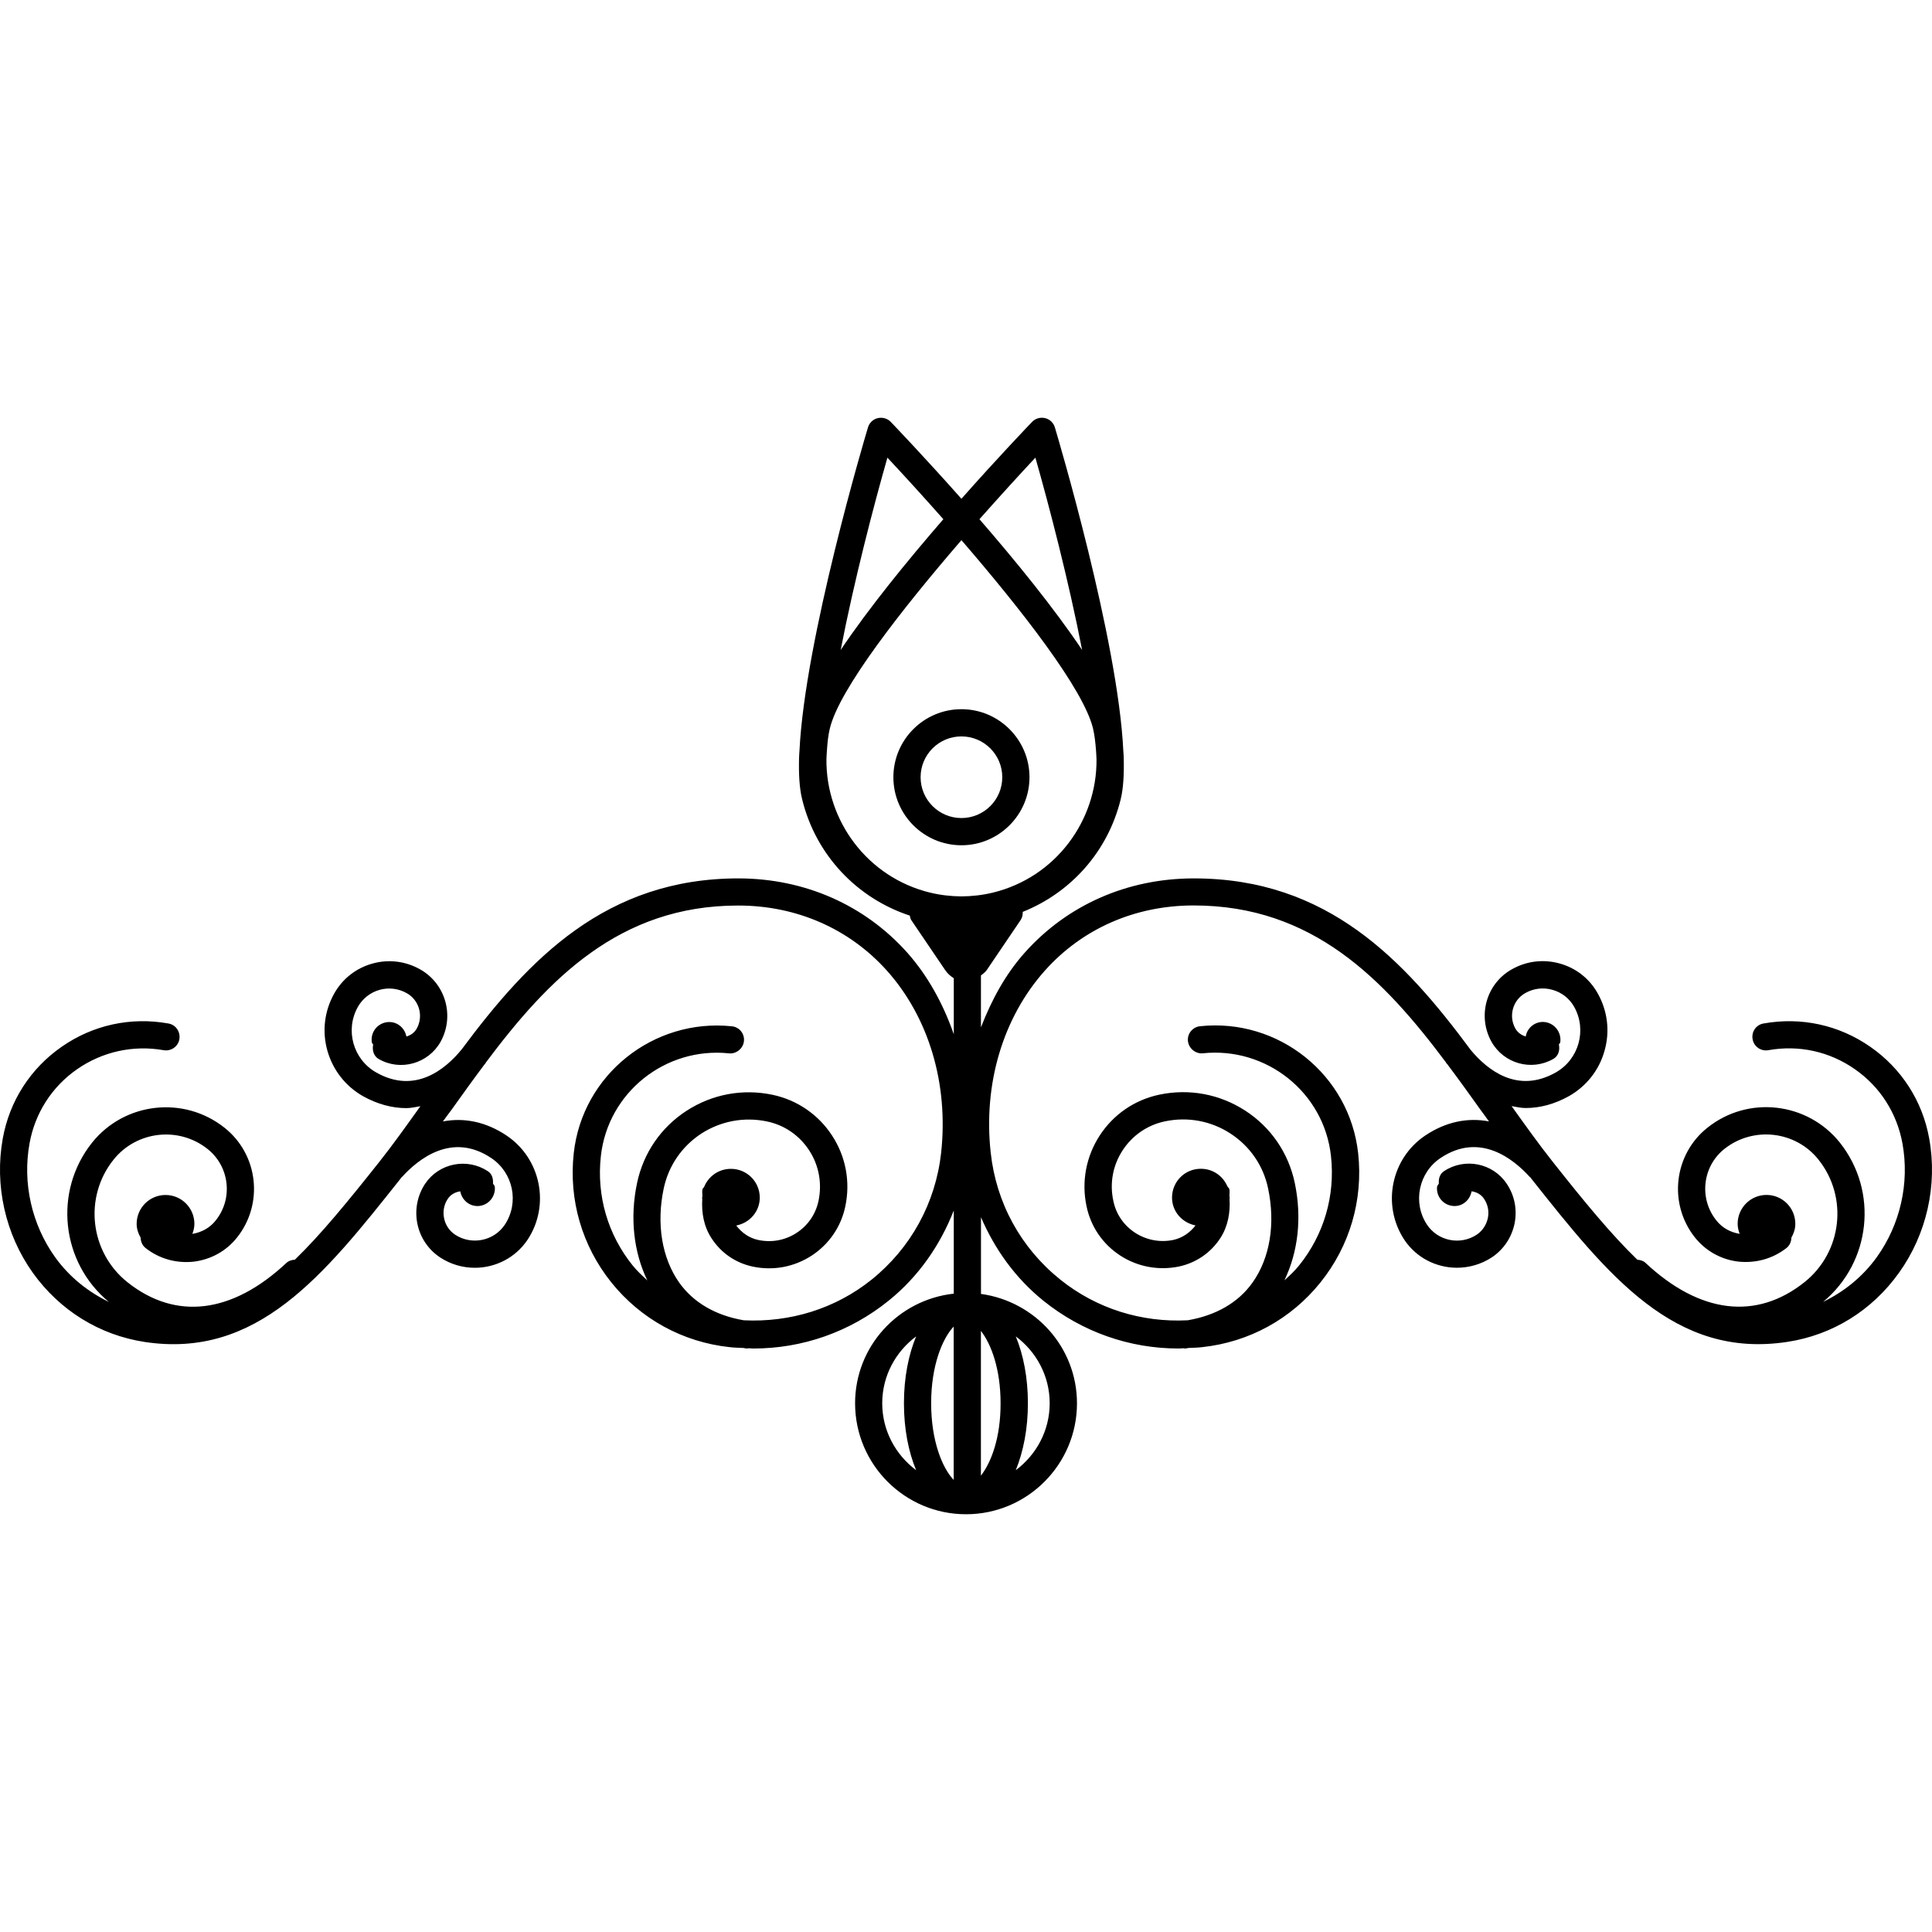 <?xml version="1.0" encoding="iso-8859-1"?>
<!-- Generator: Adobe Illustrator 16.0.0, SVG Export Plug-In . SVG Version: 6.00 Build 0)  -->
<!DOCTYPE svg PUBLIC "-//W3C//DTD SVG 1.1//EN" "http://www.w3.org/Graphics/SVG/1.1/DTD/svg11.dtd">
<svg version="1.1" id="Capa_1" xmlns="http://www.w3.org/2000/svg" xmlns:xlink="http://www.w3.org/1999/xlink" x="0px" y="0px"
	 width="221.324px" height="221.324px" viewBox="0 0 221.324 221.324" style="enable-background:new 0 0 221.324 221.324;"
	 xml:space="preserve">
<g>
	<g>
		<path d="M221.006,130.436c-0.762-4.286-3.173-8.037-6.753-10.521c-3.581-2.496-7.922-3.44-12.228-2.667
			c-0.847,0.14-1.412,0.95-1.248,1.809c0.14,0.847,0.975,1.406,1.809,1.248c3.482-0.621,6.99,0.146,9.895,2.174
			c2.898,2.01,4.829,5.042,5.462,8.524c0.816,4.524-0.249,9.256-2.935,13.001c-1.62,2.259-3.757,3.97-6.156,5.133
			c5.474-4.53,6.363-12.641,1.918-18.243c-3.714-4.646-10.516-5.432-15.174-1.705c-3.854,3.063-4.5,8.701-1.432,12.568
			c1.242,1.559,3.021,2.545,5,2.771c2.015,0.201,3.951-0.347,5.511-1.577c0.365-0.305,0.529-0.719,0.541-1.169
			c0.269-0.481,0.451-0.999,0.451-1.583c0-1.827-1.468-3.312-3.301-3.312c-1.832,0-3.306,1.485-3.306,3.312
			c0,0.401,0.097,0.785,0.231,1.145c-1.054-0.17-2.01-0.688-2.674-1.541c-2.003-2.502-1.595-6.174,0.914-8.178
			c3.306-2.63,8.165-2.088,10.796,1.225c3.422,4.299,2.703,10.589-1.607,14.029c-5.529,4.402-12.002,3.611-18.231-2.223
			c-0.262-0.244-0.597-0.316-0.919-0.348c-3.002-2.898-6.102-6.673-9.676-11.197c-1.62-2.034-3.173-4.227-4.731-6.4
			c0.529,0.092,1.065,0.22,1.613,0.22c1.656,0,3.318-0.45,4.963-1.364c2.003-1.139,3.465-2.989,4.073-5.199
			c0.634-2.223,0.354-4.555-0.785-6.577c-0.938-1.681-2.484-2.898-4.348-3.416c-1.875-0.518-3.806-0.286-5.486,0.664
			c-2.929,1.638-3.977,5.358-2.326,8.312c1.407,2.484,4.561,3.386,7.069,1.961c0.597-0.335,0.779-1.011,0.646-1.65
			c0.03-0.115,0.141-0.152,0.158-0.262c0.152-1.108-0.603-2.137-1.711-2.308c-1.077-0.158-2.063,0.578-2.247,1.644
			c-0.48-0.14-0.919-0.444-1.187-0.913c-0.804-1.437-0.293-3.258,1.139-4.062c0.949-0.536,2.058-0.67,3.111-0.371
			c1.06,0.292,1.948,0.992,2.484,1.942c1.491,2.655,0.542,6.028-2.107,7.526c-4.427,2.502-7.873-0.342-9.724-2.558
			c-7.66-10.346-16.423-19.674-31.719-19.674c-0.03,0-0.073,0-0.109,0c-7.545,0.024-14.401,3.044-19.272,8.5
			c-2.21,2.472-3.806,5.426-5.023,8.567v-5.949c0.237-0.194,0.493-0.359,0.676-0.633l3.873-5.718
			c0.188-0.28,0.249-0.603,0.237-0.932c5.486-2.192,9.755-6.881,11.229-12.921c0.298-1.236,0.39-2.856,0.341-4.731
			c-0.006-0.274-0.03-0.548-0.049-0.828c-0.608-12.721-7.496-35.872-7.837-37.017c-0.158-0.529-0.584-0.938-1.12-1.065
			s-1.114,0.03-1.492,0.433c-0.371,0.384-3.812,3.97-8.095,8.805c-4.29-4.835-7.734-8.427-8.093-8.805
			c-0.387-0.402-0.95-0.554-1.492-0.433c-0.536,0.128-0.965,0.536-1.12,1.065c-0.351,1.145-7.228,24.29-7.846,37.017
			c-0.018,0.273-0.042,0.548-0.048,0.828c-0.052,1.875,0.042,3.495,0.347,4.731c1.565,6.436,6.317,11.369,12.334,13.347
			c0.045,0.177,0.07,0.354,0.17,0.512l3.878,5.718c0.274,0.408,0.621,0.712,0.996,0.944v6.417c-1.209-3.452-2.947-6.667-5.337-9.353
			c-4.88-5.456-11.728-8.476-19.278-8.5c-15.247-0.018-24.07,9.255-31.77,19.601c-1.827,2.229-5.301,5.164-9.77,2.637
			c-2.658-1.498-3.605-4.871-2.107-7.526c0.536-0.944,1.422-1.644,2.475-1.942s2.168-0.158,3.118,0.377
			c1.428,0.798,1.945,2.619,1.148,4.055c-0.262,0.476-0.707,0.773-1.188,0.913c-0.198-1.059-1.172-1.802-2.256-1.638
			c-1.115,0.165-1.875,1.194-1.702,2.308c0.012,0.11,0.125,0.158,0.149,0.262c-0.125,0.64,0.058,1.316,0.648,1.65
			c2.487,1.426,5.663,0.518,7.072-1.967c1.638-2.947,0.591-6.661-2.332-8.305c-1.677-0.95-3.623-1.188-5.483-0.664
			c-1.863,0.518-3.41,1.735-4.356,3.416c-1.136,2.016-1.416,4.348-0.786,6.576c0.63,2.21,2.076,4.062,4.083,5.2
			c1.635,0.907,3.306,1.364,4.962,1.364c0.539,0,1.075-0.135,1.604-0.22c-1.559,2.18-3.112,4.372-4.722,6.399
			c-3.583,4.519-6.665,8.287-9.657,11.186c-0.335,0.025-0.679,0.104-0.953,0.354c-6.229,5.84-12.696,6.625-18.228,2.223
			c-4.308-3.434-5.023-9.73-1.601-14.023c2.636-3.312,7.483-3.866,10.793-1.229c2.509,2.003,2.932,5.675,0.922,8.178
			c-0.667,0.853-1.62,1.364-2.673,1.54c0.131-0.359,0.231-0.736,0.231-1.145c0-1.826-1.474-3.312-3.306-3.312
			c-1.833,0-3.31,1.486-3.31,3.312c0,0.584,0.192,1.108,0.459,1.583c0.013,0.438,0.174,0.858,0.542,1.163
			c1.559,1.242,3.517,1.79,5.502,1.583c1.982-0.231,3.766-1.212,4.999-2.771c3.069-3.86,2.438-9.499-1.428-12.568
			c-4.658-3.708-11.466-2.94-15.189,1.712c-4.439,5.59-3.547,13.712,1.933,18.237c-2.405-1.17-4.545-2.875-6.165-5.134
			c-2.676-3.751-3.742-8.476-2.926-13.013c0.625-3.482,2.564-6.509,5.462-8.519c2.898-2.009,6.418-2.782,9.895-2.174
			c0.843,0.152,1.66-0.401,1.809-1.248c0.149-0.858-0.411-1.669-1.257-1.809c-4.29-0.773-8.638,0.164-12.224,2.667
			c-3.583,2.484-5.985,6.235-6.75,10.521c-0.962,5.354,0.292,10.955,3.452,15.382c3.081,4.299,7.627,7.118,12.781,7.909
			c12.903,1.974,20.53-7.593,29.319-18.681c0.052-0.056,0.094-0.122,0.131-0.177c0.006-0.006,0.019-0.006,0.03-0.012
			c1.903-2.102,5.758-5.194,10.239-2.199c2.533,1.682,3.236,5.115,1.565,7.637c-1.251,1.881-3.815,2.381-5.693,1.15
			c-0.667-0.444-1.121-1.127-1.27-1.906c-0.159-0.779,0-1.559,0.429-2.204c0.35-0.518,0.874-0.779,1.428-0.858
			c0.186,1.005,1.065,1.754,2.113,1.681c1.123-0.091,1.939-1.071,1.845-2.187c-0.012-0.164-0.155-0.256-0.21-0.401
			c0.037-0.542-0.101-1.078-0.588-1.4c-2.375-1.565-5.593-0.926-7.176,1.425c-0.898,1.346-1.215,2.978-0.904,4.561
			c0.32,1.602,1.242,2.978,2.6,3.885c1.23,0.811,2.612,1.193,3.991,1.193c2.338,0,4.646-1.126,6.041-3.215
			c2.612-3.958,1.516-9.322-2.436-11.953c-2.326-1.547-4.808-2.064-7.265-1.596c0.317-0.45,0.649-0.876,0.972-1.314
			c1.248-1.748,2.505-3.502,3.79-5.213c0.046-0.066,0.101-0.104,0.131-0.152c0.012-0.012,0-0.03,0.012-0.049
			c7.146-9.547,15.29-18.005,28.902-18.005c0.031,0,0.067,0,0.101,0c6.646,0.018,12.668,2.673,16.958,7.459
			c4.807,5.377,7.066,12.976,6.211,20.855c-0.637,5.754-3.462,10.918-7.974,14.547c-4.171,3.343-9.335,4.908-14.629,4.652
			c-3.191-0.542-5.76-2.003-7.408-4.323c-1.976-2.801-2.63-6.723-1.772-10.771c0.551-2.606,2.077-4.829,4.305-6.291
			c2.238-1.442,4.911-1.941,7.517-1.395c2.016,0.414,3.736,1.608,4.853,3.331c1.108,1.705,1.483,3.764,1.06,5.767
			c-0.32,1.517-1.203,2.813-2.5,3.66c-1.303,0.852-2.856,1.15-4.403,0.821c-1.035-0.219-1.896-0.828-2.521-1.656
			c1.541-0.298,2.712-1.613,2.694-3.239c-0.024-1.82-1.522-3.282-3.349-3.252c-1.376,0.013-2.536,0.865-3.023,2.064
			c-0.049,0.109-0.168,0.152-0.192,0.286c-0.07,0.286,0.012,0.573-0.015,0.858c0,0.049-0.031,0.092-0.031,0.141
			c0,0.036,0.024,0.066,0.024,0.104c-0.097,1.577,0.17,3.142,1.057,4.494c1.09,1.687,2.761,2.831,4.725,3.251
			c2.338,0.493,4.737,0.049,6.753-1.261c1.988-1.303,3.361-3.306,3.848-5.626c0.597-2.819,0.067-5.699-1.504-8.11
			c-1.571-2.418-4.003-4.086-6.823-4.683c-3.422-0.725-6.927-0.073-9.861,1.833c-2.938,1.905-4.938,4.84-5.663,8.256
			c-0.85,4.02-0.387,7.935,1.172,11.174c-0.578-0.541-1.166-1.077-1.677-1.711c-2.85-3.537-4.147-7.977-3.647-12.513
			c0.792-7.289,7.383-12.55,14.678-11.789c0.78,0.098,1.629-0.523,1.714-1.395c0.094-0.853-0.524-1.619-1.382-1.704
			c-8.976-0.938-17.135,5.547-18.115,14.547c-0.584,5.34,0.947,10.607,4.314,14.803c3.374,4.195,8.181,6.825,13.53,7.404
			c0.545,0.066,1.081,0.072,1.623,0.098c0.083,0.012,0.143,0.042,0.238,0.048c0.067,0.007,0.131,0.013,0.191,0.013
			c0.046,0,0.064-0.031,0.101-0.031c0.195,0,0.387,0.031,0.588,0.031c5.617,0,11.042-1.895,15.476-5.469
			c3.434-2.764,5.915-6.356,7.475-10.345v9.529c-6.348,0.694-11.305,6.034-11.305,12.562c0,7.009,5.699,12.709,12.708,12.709
			c7.012,0,12.711-5.7,12.711-12.709c0-6.418-4.805-11.679-10.997-12.531v-8.787c1.583,3.679,3.952,6.991,7.155,9.572
			c4.444,3.574,9.858,5.469,15.473,5.469c0.188,0,0.39-0.024,0.59-0.031c0.037,0,0.055,0.031,0.092,0.031
			c0.066,0,0.134,0,0.201-0.013c0.079-0.006,0.146-0.036,0.237-0.048c0.536-0.025,1.077-0.031,1.613-0.098
			c5.353-0.579,10.157-3.215,13.524-7.404s4.907-9.463,4.323-14.803c-0.986-9.006-9.128-15.51-18.115-14.554
			c-0.853,0.092-1.479,0.858-1.383,1.705c0.098,0.871,0.92,1.485,1.705,1.395c7.301-0.761,13.896,4.493,14.682,11.788
			c0.493,4.531-0.804,8.97-3.647,12.508c-0.512,0.639-1.097,1.175-1.688,1.711c1.56-3.246,2.028-7.154,1.182-11.174
			c-0.725-3.416-2.734-6.363-5.663-8.257c-2.935-1.905-6.436-2.558-9.864-1.833c-2.825,0.597-5.249,2.266-6.819,4.683
			c-1.565,2.411-2.102,5.292-1.505,8.104c0.487,2.332,1.852,4.33,3.849,5.633c2.004,1.303,4.402,1.748,6.753,1.261
			c1.948-0.421,3.636-1.571,4.726-3.252c0.877-1.352,1.145-2.917,1.053-4.493c0-0.037,0.019-0.067,0.019-0.104
			c0-0.062-0.024-0.104-0.024-0.141c-0.024-0.286,0.049-0.572-0.012-0.858c-0.03-0.146-0.171-0.214-0.237-0.347
			c-0.5-1.164-1.633-1.985-2.99-1.998c-1.827-0.03-3.318,1.425-3.343,3.252c-0.024,1.626,1.145,2.929,2.691,3.239
			c-0.64,0.828-1.498,1.425-2.527,1.656c-1.534,0.323-3.1,0.024-4.402-0.822c-1.297-0.847-2.186-2.144-2.49-3.665
			c-0.433-2.004-0.055-4.05,1.06-5.761c1.12-1.724,2.844-2.911,4.847-3.331c2.612-0.554,5.285-0.055,7.514,1.395
			c2.235,1.455,3.77,3.684,4.312,6.29c0.853,4.044,0.213,7.965-1.778,10.772c-1.649,2.326-4.226,3.781-7.423,4.329
			c-5.267,0.274-10.448-1.315-14.613-4.665c-4.513-3.623-7.344-8.786-7.965-14.547c-0.864-7.879,1.406-15.466,6.211-20.849
			c4.28-4.792,10.297-7.441,16.958-7.459c0.03,0,0.062,0,0.098,0c13.621,0,21.763,8.458,28.905,18.005
			c0.006,0.013,0,0.031,0.012,0.049c0.049,0.055,0.098,0.092,0.135,0.146c1.291,1.717,2.551,3.471,3.799,5.219
			c0.323,0.444,0.646,0.87,0.963,1.32c-2.454-0.469-4.944,0.049-7.271,1.596c-3.952,2.631-5.042,7.995-2.43,11.959
			c1.388,2.083,3.684,3.209,6.028,3.209c1.376,0,2.765-0.383,4.007-1.193c1.357-0.913,2.271-2.283,2.6-3.885
			c0.316-1.589,0-3.221-0.913-4.561c-1.577-2.356-4.799-3.002-7.173-1.425c-0.481,0.316-0.634,0.858-0.591,1.4
			c-0.049,0.152-0.189,0.243-0.207,0.401c-0.098,1.115,0.719,2.096,1.851,2.187c1.048,0.085,1.918-0.664,2.107-1.681
			c0.56,0.079,1.084,0.348,1.425,0.858c0.438,0.646,0.597,1.425,0.438,2.204c-0.165,0.779-0.609,1.455-1.272,1.906
			c-1.895,1.248-4.445,0.73-5.7-1.145c-1.668-2.521-0.968-5.961,1.56-7.643c4.487-2.995,8.336,0.098,10.235,2.199
			c0.013,0.006,0.024,0.006,0.043,0.012c0.042,0.066,0.085,0.134,0.128,0.177c8.792,11.088,16.392,20.66,29.319,18.681
			c5.163-0.785,9.699-3.598,12.78-7.909C220.708,141.397,221.974,135.783,221.006,130.436z M95.067,83.44
			c1.096-4.53,8.275-13.682,15.071-21.562c6.798,7.879,13.971,17.031,15.073,21.562c0.194,0.828,0.274,1.65,0.341,2.466
			c0.019,0.353,0.055,0.743,0.061,1.071c0.067,7.07-4.713,13.536-11.867,15.278c-1.182,0.286-2.399,0.426-3.602,0.432
			c-1.203-0.006-2.421-0.146-3.593-0.432h-0.006c-7.158-1.742-11.935-8.208-11.871-15.278c0.006-0.329,0.042-0.725,0.061-1.071
			C94.793,85.084,94.866,84.269,95.067,83.44z M118.611,52.428c1.583,5.547,3.824,14.17,5.353,22.031
			c-3.216-4.804-7.673-10.266-11.762-14.979C114.574,56.807,116.802,54.359,118.611,52.428z M101.659,52.428
			c1.809,1.931,4.046,4.378,6.409,7.052c-4.083,4.707-8.543,10.175-11.762,14.979C97.829,66.598,100.072,57.976,101.659,52.428z
			 M109.251,151.967v17.568c-1.315-1.377-2.582-4.494-2.582-8.787C106.67,156.474,107.936,153.362,109.251,151.967z M112.37,169.047
			v-16.586c1.188,1.534,2.253,4.378,2.253,8.293C114.634,164.67,113.563,167.513,112.37,169.047z M101.065,160.754
			c0-3.142,1.541-5.912,3.885-7.66c-0.874,2.107-1.397,4.719-1.397,7.66s0.518,5.554,1.397,7.666
			C102.605,166.667,101.065,163.897,101.065,160.754z M120.249,160.754c0,3.143-1.54,5.912-3.885,7.666
			c0.864-2.119,1.389-4.73,1.389-7.666c0-2.935-0.518-5.553-1.389-7.66C118.708,154.836,120.249,157.613,120.249,160.754z"/>
		<path d="M110.138,96.831c4.289,0,7.797-3.495,7.797-7.794s-3.508-7.794-7.797-7.794c-4.296,0-7.795,3.495-7.795,7.794
			S105.842,96.831,110.138,96.831z M110.138,84.36c2.584,0,4.679,2.095,4.679,4.677c0,2.582-2.095,4.676-4.679,4.676
			c-2.582,0-4.677-2.095-4.677-4.676C105.461,86.455,107.556,84.36,110.138,84.36z"/>
	</g>
</g>
<g>
</g>
<g>
</g>
<g>
</g>
<g>
</g>
<g>
</g>
<g>
</g>
<g>
</g>
<g>
</g>
<g>
</g>
<g>
</g>
<g>
</g>
<g>
</g>
<g>
</g>
<g>
</g>
<g>
</g>
</svg>
